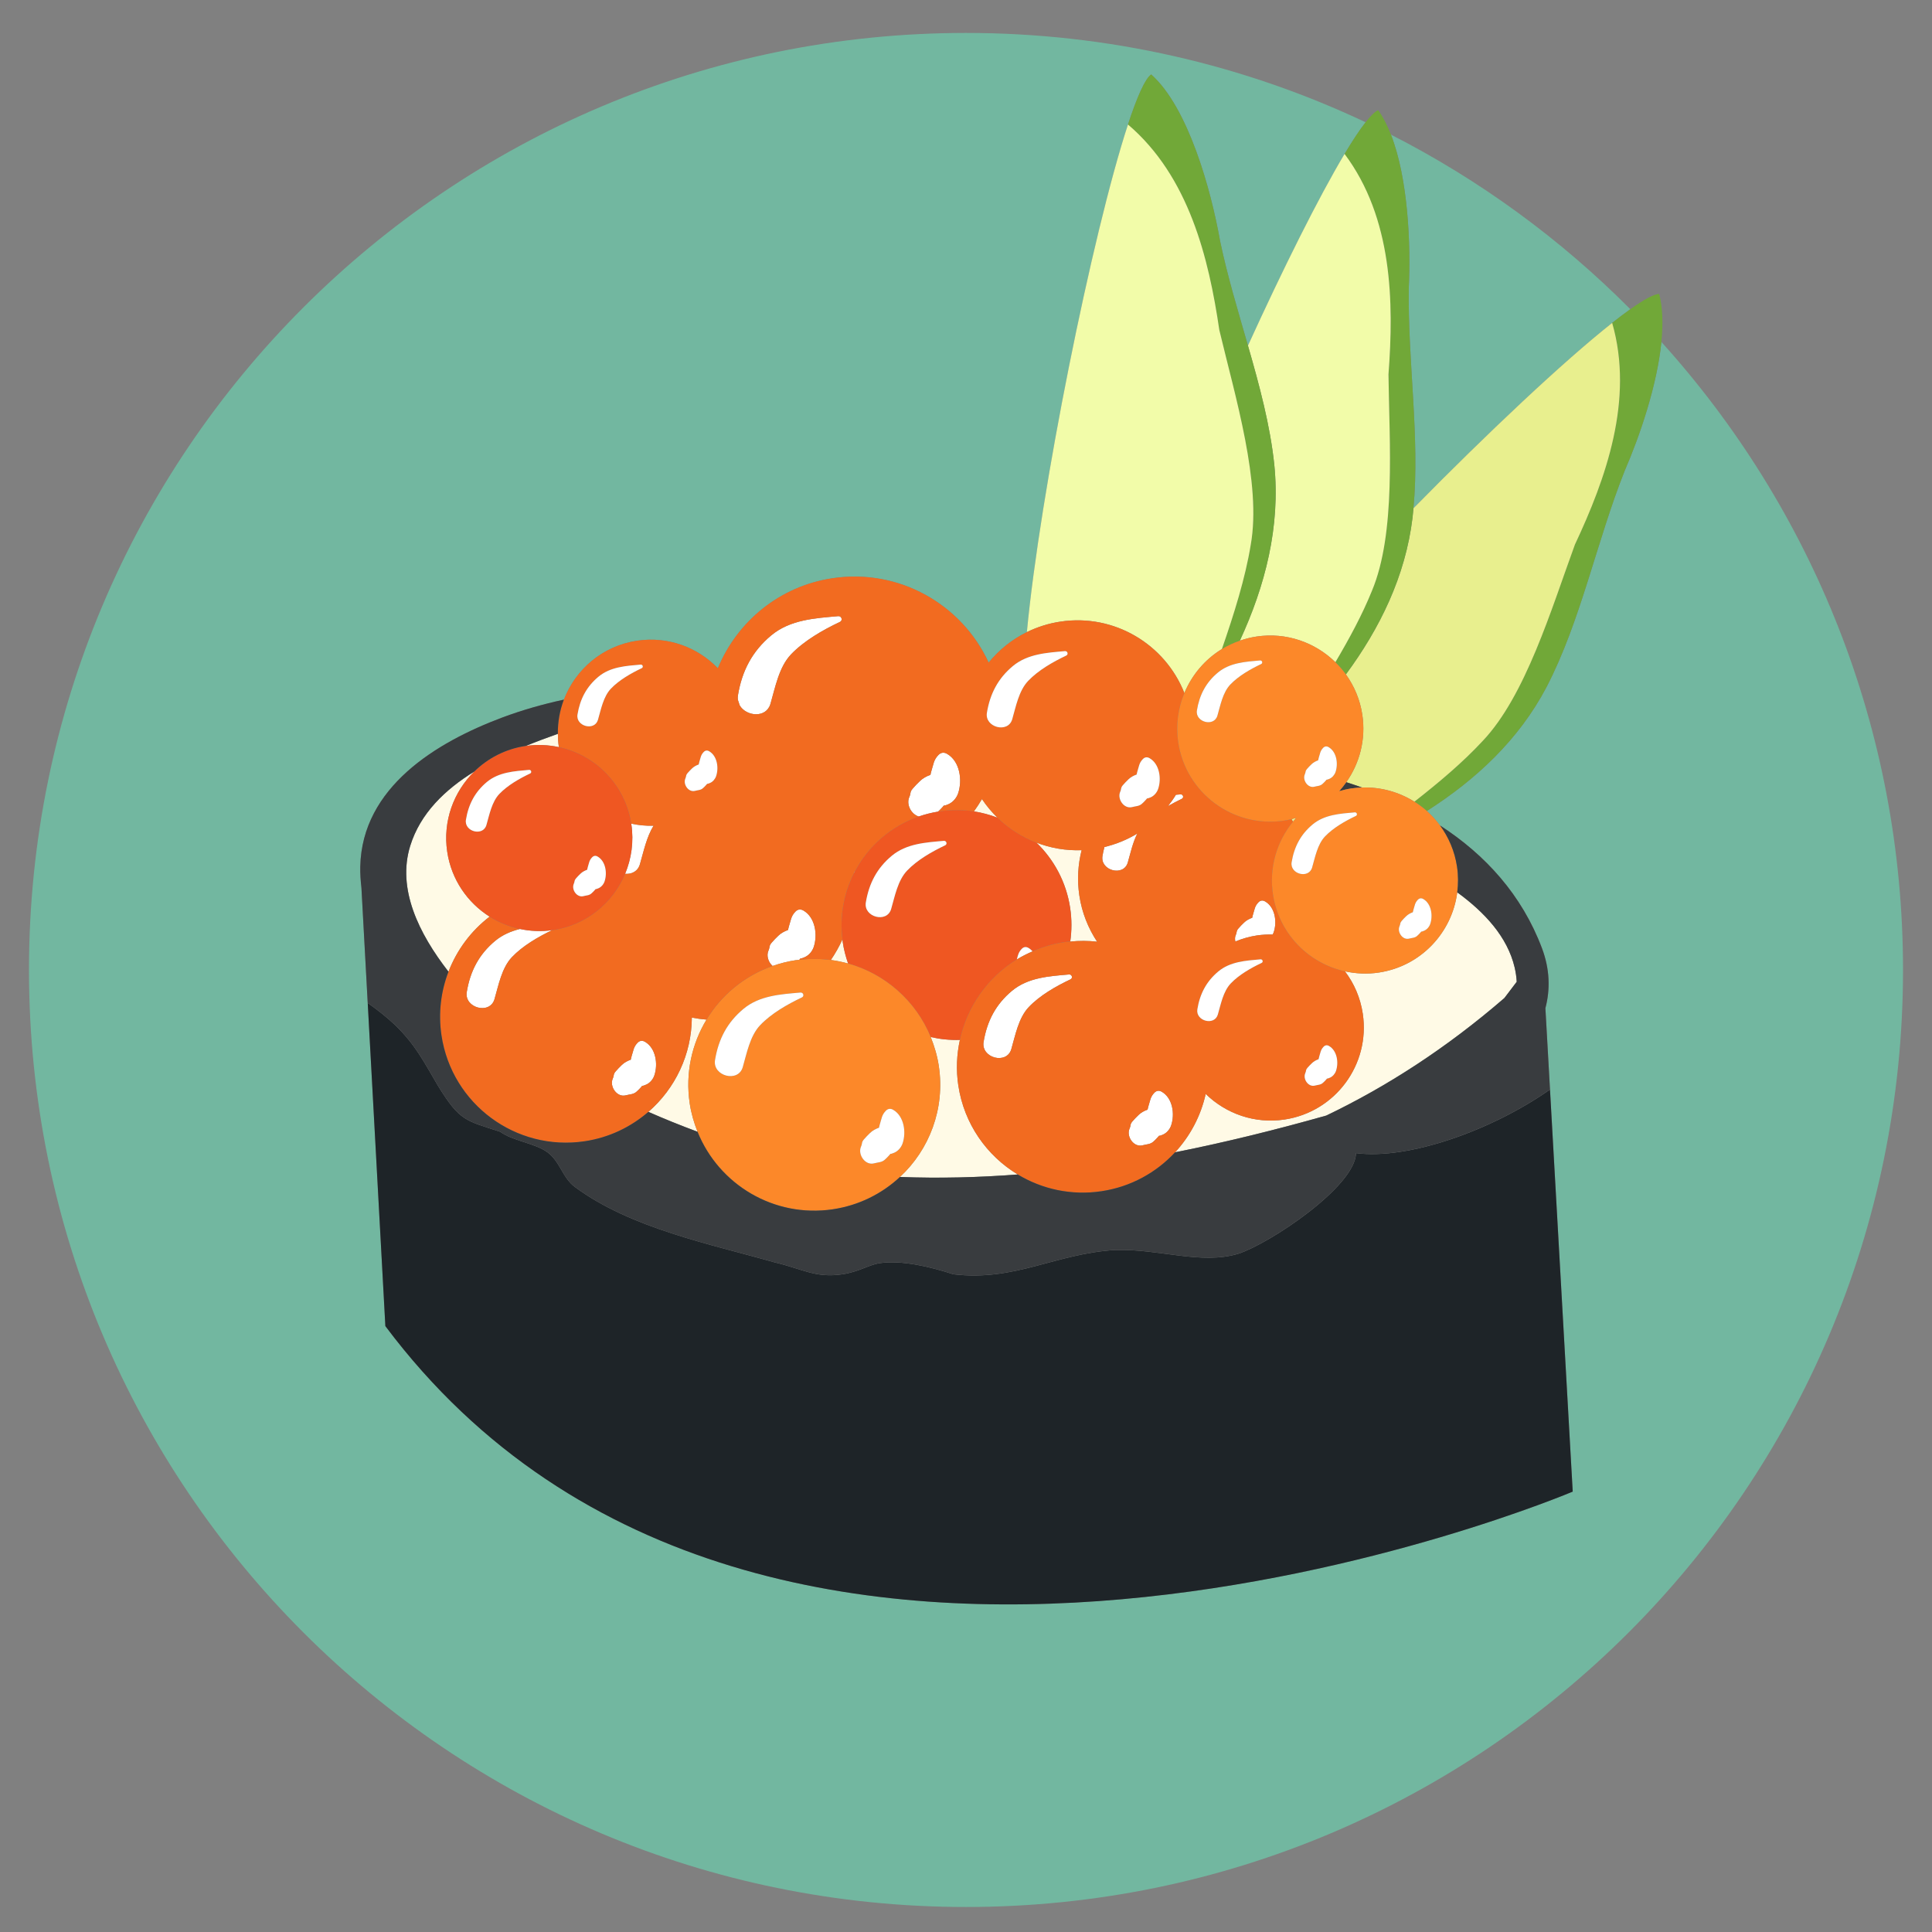 <?xml version="1.0" encoding="iso-8859-1"?>
<!-- Generator: Adobe Illustrator 21.1.0, SVG Export Plug-In . SVG Version: 6.00 Build 0)  -->
<svg version="1.1" id="Layer_1" xmlns="http://www.w3.org/2000/svg" xmlns:xlink="http://www.w3.org/1999/xlink" x="0px" y="0px"
	 viewBox="0 0 200 200" style="enable-background:new 0 0 200 200;" xml:space="preserve">
<rect x="0" y="0" width="200" height="200" fill="#808080" stroke="none"/>
<g>
	<path style="fill:#72B7A0;" d="M145.839,29.778c-0.123,7.531,1.159,15.459,0.483,22.836c7.649-7.785,15.544-15.214,20.568-19.189
		c0.686-0.542,1.309-1.011,1.88-1.417c-7.216-7.256-15.572-13.375-24.779-18.069C145.786,18.527,146.047,25.355,145.839,29.778z"/>
	<path style="fill:#72B7A0;" d="M171.988,35.4c-0.451,4.546-2.276,9.831-3.796,13.326c-2.915,7.314-4.544,15.581-8.105,22.419
		c-2.875,5.468-7.334,9.589-12.38,12.809c0.504,0.447,0.958,0.948,1.361,1.494c4.683,3.035,8.477,7.178,10.564,12.732
		c0.804,2.143,0.865,4.241,0.349,6.192l0.476,8.416l2.353,41.622c0,0-83.526,35.428-122.915-17.132l-1.826-33.453l-0.649-11.902
		c-0.085-0.743-0.137-1.484-0.121-2.218c0.181-8.219,7.882-12.872,14.712-15.431c2.059-0.77,4.189-1.374,6.365-1.846
		c1.202-3.144,4.011-5.569,7.575-6.103c3.207-0.48,6.274,0.684,8.363,2.852c1.985-4.81,6.355-8.494,11.873-9.321
		c6.89-1.031,13.385,2.709,16.159,8.733c1.067-1.306,2.405-2.393,3.956-3.154c1.376-14.54,6.76-41.235,10.466-52.545
		c0.942-2.864,1.773-4.746,2.405-5.185c3.835,3.411,6.2,11.961,7.129,17.227c0.749,3.604,1.849,7.226,2.89,10.846
		c3.646-7.994,7.31-15.341,9.999-19.842c0.83-1.388,1.563-2.496,2.177-3.28C128.818,6.729,114.797,3.41,100,3.41
		c-53.571,0-97,43.428-97,97c0,53.571,43.429,97.001,97,97.001c53.572,0,97-43.429,97-97.001C197,75.4,187.532,52.603,171.988,35.4z
		"/>
	<g>
		<path style="fill:#FFFAE6;" d="M50.686,94.892c-2.285-1.445-3.957-3.83-4.388-6.714c-0.476-3.177,0.666-6.216,2.796-8.305
			c-3.028,1.874-5.583,4.325-6.627,7.695c-1.374,4.444,0.871,9.046,3.961,13.024C47.294,98.338,48.767,96.359,50.686,94.892z"/>
	</g>
	<g>
		<path style="fill:#FFFAE6;" d="M88.399,90.276c0.005,0.032,0.009,0.064,0.01,0.096c0.017-0.032,0.034-0.064,0.051-0.095
			C88.441,90.277,88.421,90.277,88.399,90.276z"/>
	</g>
	<g>
		<path style="fill:#FFFAE6;" d="M57.859,77.343c-0.004-0.02-0.01-0.042-0.012-0.063c-0.067-0.441-0.091-0.879-0.095-1.313
			c-1.065,0.378-2.185,0.791-3.318,1.253C55.61,77.049,56.764,77.106,57.859,77.343z"/>
	</g>
	<g>
		<path style="fill:#FFFAE6;" d="M73.139,105.55c-0.514-0.041-1.02-0.113-1.52-0.209c-0.022,3.825-1.725,7.354-4.5,9.761
			c1.64,0.72,3.342,1.408,5.092,2.059c-0.371-0.928-0.656-1.906-0.812-2.938C70.932,111.093,71.618,108.059,73.139,105.55z"/>
	</g>
	<g>
		<path style="fill:#FFFAE6;" d="M110.791,97.469c0.943-0.095,1.872-0.089,2.781,0.014c-0.922-1.398-1.571-3.007-1.836-4.772
			c-0.243-1.618-0.146-3.21,0.235-4.701c-1.634,0.06-3.219-0.22-4.678-0.781c1.811,1.754,3.089,4.085,3.491,6.771
			C110.96,95.18,110.953,96.345,110.791,97.469z"/>
	</g>
	<g>
		<path style="fill:#FFFAE6;" d="M99.203,112.352c-0.242-1.613-0.163-3.196,0.165-4.7c-1.035,0.031-2.047-0.073-3.022-0.298
			c0.386,0.948,0.682,1.95,0.84,3.009c0.662,4.418-0.979,8.647-4.021,11.476c4.066,0.155,8.134,0.055,12.193-0.258
			C102.152,119.643,99.801,116.347,99.203,112.352z"/>
	</g>
	<g>
		<path style="fill:#FFFAE6;" d="M87.239,97.524c-0.014-0.096-0.016-0.19-0.028-0.286c-0.337,0.749-0.739,1.463-1.201,2.14
			c0.61,0.081,1.206,0.203,1.787,0.366C87.547,99.035,87.355,98.295,87.239,97.524z"/>
	</g>
	<g>
		<path style="fill:#FFFAE6;" d="M132.972,115.893c-3.103,0.464-6.075-0.615-8.158-2.65c-0.507,2.278-1.609,4.359-3.168,6.043
			c5.271-1.046,10.497-2.349,15.649-3.802c6.248-2.994,12.438-6.98,18.438-12.167l1.278-1.685c-0.028-0.478-0.096-0.971-0.216-1.484
			c-0.748-3.167-3.108-5.708-5.942-7.772c-0.533,4.168-3.762,7.65-8.122,8.303c-1.202,0.18-2.381,0.119-3.503-0.127
			c0.945,1.244,1.599,2.734,1.847,4.387C141.862,110.2,138.234,115.105,132.972,115.893z"/>
	</g>
	<g>
		<path style="fill:#FFFAE6;" d="M101.653,82.72c-0.257,0.438-0.534,0.864-0.833,1.275c0.844,0.13,1.661,0.356,2.443,0.657
			C102.662,84.069,102.122,83.423,101.653,82.72z"/>
	</g>
	<path style="fill:#71A838;" d="M163.034,56.376c-2.44,6.67-5.107,15.665-9.563,20.344c-2.039,2.199-4.491,4.263-7.055,6.27
		c0.455,0.286,0.889,0.606,1.29,0.964c5.046-3.22,9.505-7.341,12.38-12.809c3.561-6.838,5.19-15.105,8.105-22.419
		c1.519-3.495,3.345-8.78,3.796-13.326c0.182-1.832,0.147-3.548-0.23-4.973c-0.547,0.013-1.586,0.585-2.986,1.581
		c-0.571,0.406-1.195,0.875-1.88,1.417C169.183,41.395,166.221,49.592,163.034,56.376z"/>
	<path style="fill:#E8EF8E;" d="M134.175,84.669c-0.157,0.047-0.317,0.089-0.476,0.127c0.052,0.088,0.096,0.181,0.147,0.27
		C133.955,84.933,134.061,84.798,134.175,84.669z"/>
	<path style="fill:#E8EF8E;" d="M139.367,80.972c0.548,0.175,1.093,0.359,1.634,0.552c1.964-0.064,3.835,0.475,5.415,1.466
		c2.564-2.007,5.016-4.071,7.055-6.27c4.456-4.68,7.123-13.675,9.563-20.344c3.187-6.784,6.148-14.981,3.857-22.951
		c-5.025,3.975-12.919,11.404-20.568,19.189c-0.032,0.333-0.061,0.668-0.1,0.998c-0.737,6.062-3.386,11.443-6.897,16.202
		c0.864,1.203,1.468,2.618,1.702,4.183C141.41,76.551,140.745,79.016,139.367,80.972z"/>
	<path style="fill:#71A838;" d="M143.734,38.76c0.086,7.102,0.789,16.457-1.717,22.414c-0.991,2.452-2.324,4.918-3.779,7.378
		c0.396,0.388,0.76,0.809,1.087,1.262c3.51-4.759,6.16-10.14,6.897-16.202c0.039-0.331,0.069-0.666,0.1-0.998
		c0.676-7.377-0.607-15.305-0.483-22.836c0.207-4.423-0.054-11.251-1.847-15.839c-0.372-0.953-0.806-1.817-1.321-2.534
		c-0.331,0.134-0.775,0.573-1.306,1.25c-0.615,0.784-1.347,1.892-2.177,3.28C144.161,22.572,144.304,31.287,143.734,38.76z"/>
	<path style="fill:#F2FCA9;" d="M128.346,66.325c0.552-0.19,1.126-0.34,1.726-0.43c3.108-0.465,6.082,0.617,8.166,2.657
		c1.454-2.461,2.788-4.927,3.779-7.378c2.505-5.957,1.803-15.312,1.717-22.414c0.569-7.474,0.427-16.188-4.546-22.826
		c-2.689,4.5-6.352,11.847-9.999,19.842c1.186,4.122,2.297,8.24,2.725,12.322C132.562,54.513,130.97,60.658,128.346,66.325z"/>
	<path style="fill:#71A838;" d="M126.221,34.158c1.645,6.907,4.388,15.88,3.254,22.242c-0.572,3.491-1.725,7.143-2.986,10.793
		c0.577-0.352,1.201-0.64,1.857-0.867c2.623-5.668,4.216-11.812,3.568-18.226c-0.427-4.082-1.538-8.2-2.725-12.322
		c-1.04-3.619-2.141-7.241-2.89-10.846c-0.929-5.266-3.294-13.816-7.129-17.227c-0.632,0.44-1.463,2.321-2.405,5.185
		C123.079,18.27,125.134,26.74,126.221,34.158z"/>
	<path style="fill:#F2FCA9;" d="M122.606,71.743c0.779-1.877,2.132-3.484,3.884-4.551c1.261-3.65,2.414-7.302,2.986-10.793
		c1.134-6.362-1.609-15.334-3.254-22.242c-1.088-7.417-3.142-15.887-9.455-21.268c-3.707,11.31-9.091,38.006-10.466,52.545
		c1.072-0.525,2.24-0.901,3.482-1.087C115.367,63.512,120.617,66.706,122.606,71.743z"/>
	<path style="fill:#393C3F;" d="M138.627,81.903c0.406-0.117,0.82-0.218,1.25-0.283c0.377-0.056,0.752-0.084,1.124-0.096
		c-0.541-0.194-1.086-0.377-1.634-0.552C139.137,81.296,138.893,81.61,138.627,81.903z"/>
	<path style="fill:#FFFFFF;" d="M64.711,90.456c0.657,0.056,1.315-0.234,1.535-0.995c0.367-1.258,0.68-2.795,1.408-3.982
		c-0.79,0.023-1.565-0.054-2.311-0.216c0.003,0.021,0.01,0.041,0.012,0.062C65.626,87.129,65.365,88.888,64.711,90.456z"/>
	<path style="fill:#FFFFFF;" d="M82.737,99.363c0.096-0.103,0.108-0.124,0.023-0.051c0.277-0.24-0.07,0.043,0.554-0.233
		c0.427-0.19,0.766-0.594,0.918-1.034c0.428-1.264,0.174-3.072-1.058-3.786c-0.312-0.181-0.602-0.135-0.848,0.127
		c-0.449,0.476-0.449,0.878-0.644,1.462c-0.049,0.15-0.073,0.291-0.104,0.424c-0.372,0.132-0.722,0.319-1.008,0.595
		c-0.241,0.234-0.48,0.472-0.697,0.73c-0.293,0.349-0.143,0.404-0.319,0.802c-0.239,0.532-0.014,1.207,0.424,1.598
		c0.764-0.266,1.558-0.474,2.385-0.597C82.488,99.382,82.611,99.379,82.737,99.363z"/>
	<path style="fill:#FFFFFF;" d="M76.572,73.013c0.659,1.145,2.742,1.377,3.188-0.159c0.487-1.666,0.874-3.8,2.127-5.114
		c1.35-1.414,3.3-2.527,5.061-3.361c0.325-0.155,0.175-0.625-0.174-0.595c-2.398,0.214-4.97,0.356-6.934,1.991
		c-1.954,1.627-3.032,3.661-3.449,6.217c-0.027,0.161-0.021,0.311-0.005,0.455C76.455,72.633,76.513,72.823,76.572,73.013z"/>
	<path style="fill:#FFFFFF;" d="M97.516,83.608c0.159-0.168,0.186-0.205,0.078-0.114c0.301-0.259-0.075,0.047,0.6-0.251
		c0.462-0.205,0.829-0.641,0.991-1.117c0.463-1.364,0.188-3.317-1.141-4.088c-0.338-0.197-0.65-0.146-0.917,0.137
		c-0.487,0.514-0.487,0.947-0.694,1.579c-0.054,0.163-0.081,0.314-0.113,0.457c-0.402,0.142-0.781,0.344-1.088,0.644
		c-0.262,0.252-0.519,0.508-0.754,0.788c-0.316,0.377-0.153,0.436-0.345,0.867c-0.34,0.76,0.194,1.784,0.981,2.012
		c0.639-0.22,1.304-0.392,1.993-0.503C97.249,83.889,97.388,83.753,97.516,83.608z"/>
	<path style="fill:#EF5722;" d="M87.797,99.744c3.827,1.071,7.016,3.861,8.55,7.61c0.974,0.225,1.986,0.329,3.022,0.298
		c0.754-3.46,2.888-6.478,5.893-8.33c0.119-0.413,0.16-0.726,0.498-1.084c0.206-0.221,0.449-0.26,0.712-0.107
		c0.163,0.094,0.298,0.218,0.421,0.352c1.025-0.445,2.116-0.78,3.273-0.953c0.209-0.031,0.416-0.041,0.625-0.062
		c0.162-1.124,0.169-2.288-0.007-3.469c-0.402-2.686-1.679-5.017-3.491-6.771c-1.507-0.579-2.874-1.46-4.029-2.578
		c-0.782-0.301-1.599-0.527-2.443-0.657c-1.155-0.176-2.356-0.186-3.57-0.004c-0.049,0.007-0.096,0.021-0.144,0.029
		c-0.689,0.112-1.354,0.283-1.993,0.503c-2.928,1.013-5.274,3.11-6.652,5.755c-0.017,0.031-0.034,0.063-0.051,0.095
		c-1.044,2.051-1.504,4.421-1.199,6.865c0.012,0.096,0.014,0.19,0.028,0.286C87.355,98.295,87.547,99.035,87.797,99.744z
		 M89.631,93.43c0.324-1.988,1.163-3.57,2.683-4.836c1.527-1.271,3.529-1.383,5.393-1.548c0.272-0.023,0.389,0.342,0.134,0.463
		c-1.368,0.649-2.887,1.515-3.936,2.615c-0.974,1.021-1.277,2.681-1.654,3.978C91.815,95.594,89.382,94.94,89.631,93.43z"/>
	<path style="fill:#FFFFFF;" d="M92.251,94.101c0.377-1.297,0.68-2.956,1.654-3.978c1.049-1.1,2.568-1.966,3.936-2.615
		c0.255-0.12,0.137-0.485-0.134-0.463c-1.864,0.165-3.867,0.278-5.393,1.548c-1.52,1.266-2.358,2.848-2.683,4.836
		C89.382,94.94,91.815,95.594,92.251,94.101z"/>
	<path style="fill:#FFFFFF;" d="M105.759,98.238c-0.338,0.358-0.379,0.671-0.498,1.084c0.516-0.319,1.066-0.592,1.632-0.838
		c-0.123-0.134-0.259-0.258-0.421-0.352C106.208,97.978,105.965,98.017,105.759,98.238z"/>
	<path style="fill:#FC8829;" d="M97.186,110.362c-0.158-1.059-0.454-2.061-0.84-3.009c-1.534-3.749-4.722-6.539-8.55-7.61
		c-0.581-0.163-1.178-0.285-1.787-0.366c-1.065-0.14-2.162-0.148-3.273-0.015c-0.126,0.016-0.249,0.019-0.375,0.038
		c-0.827,0.123-1.622,0.331-2.385,0.597c-2.911,1.02-5.301,3.014-6.839,5.552c-1.52,2.509-2.207,5.544-1.739,8.673
		c0.156,1.032,0.44,2.01,0.812,2.938c2.202,5.473,7.925,8.936,14.012,8.025c2.703-0.405,5.084-1.615,6.943-3.346
		C96.207,119.009,97.848,114.78,97.186,110.362z M83.011,103.253c-1.498,0.71-3.161,1.659-4.311,2.864
		c-1.067,1.119-1.397,2.936-1.811,4.356c-0.477,1.637-3.142,0.92-2.87-0.734c0.355-2.177,1.272-3.909,2.938-5.296
		c1.672-1.392,3.865-1.515,5.907-1.695C83.161,102.721,83.289,103.122,83.011,103.253z M93.436,118.37
		c-0.138,0.406-0.451,0.777-0.844,0.952c-0.574,0.254-0.255-0.007-0.51,0.214c0.092-0.077,0.068-0.046-0.066,0.098
		c-0.129,0.146-0.267,0.285-0.414,0.414c-0.319,0.295-0.718,0.271-1.103,0.379c-0.934,0.26-1.729-0.919-1.365-1.729
		c0.162-0.366,0.026-0.417,0.294-0.738c0.199-0.237,0.419-0.457,0.64-0.671c0.263-0.255,0.587-0.427,0.928-0.547
		c0.029-0.123,0.051-0.253,0.096-0.39c0.178-0.538,0.178-0.906,0.592-1.345c0.226-0.242,0.494-0.285,0.781-0.117
		C93.595,115.545,93.83,117.208,93.436,118.37z"/>
	<path style="fill:#FFFFFF;" d="M82.864,102.748c-2.042,0.18-4.235,0.302-5.907,1.695c-1.666,1.387-2.583,3.119-2.938,5.296
		c-0.272,1.654,2.393,2.372,2.87,0.734c0.414-1.42,0.743-3.237,1.811-4.356c1.149-1.205,2.812-2.153,4.311-2.864
		C83.289,103.122,83.161,102.721,82.864,102.748z"/>
	<path style="fill:#FFFFFF;" d="M92.463,114.888c-0.287-0.169-0.554-0.125-0.781,0.117c-0.414,0.439-0.414,0.807-0.592,1.345
		c-0.046,0.138-0.067,0.267-0.096,0.39c-0.34,0.12-0.665,0.293-0.928,0.547c-0.222,0.215-0.441,0.434-0.64,0.671
		c-0.268,0.321-0.132,0.372-0.294,0.738c-0.363,0.81,0.431,1.99,1.365,1.729c0.385-0.108,0.785-0.083,1.103-0.379
		c0.147-0.129,0.285-0.268,0.414-0.414c0.134-0.144,0.158-0.175,0.066-0.098c0.256-0.22-0.064,0.04,0.51-0.214
		c0.393-0.174,0.706-0.546,0.844-0.952C93.83,117.208,93.595,115.545,92.463,114.888z"/>
	<path style="fill:#FFFFFF;" d="M53.82,96.166c-0.919,0.233-1.794,0.597-2.561,1.233c-1.664,1.387-2.583,3.119-2.938,5.296
		c-0.272,1.655,2.395,2.371,2.87,0.735c0.415-1.42,0.745-3.237,1.811-4.356c1.11-1.164,2.696-2.083,4.154-2.785
		C56.013,96.45,54.889,96.395,53.82,96.166z"/>
	<path style="fill:#FFFFFF;" d="M66.766,107.846c-0.287-0.168-0.554-0.125-0.781,0.117c-0.414,0.438-0.414,0.807-0.594,1.345
		c-0.043,0.138-0.066,0.268-0.094,0.39c-0.342,0.12-0.665,0.293-0.928,0.547c-0.223,0.215-0.441,0.434-0.642,0.672
		c-0.268,0.321-0.13,0.372-0.294,0.738c-0.362,0.81,0.432,1.989,1.367,1.728c0.383-0.106,0.783-0.083,1.102-0.378
		c0.148-0.129,0.285-0.267,0.415-0.413c0.134-0.144,0.157-0.176,0.065-0.098c0.256-0.22-0.064,0.039,0.51-0.215
		c0.394-0.174,0.707-0.545,0.844-0.951C68.134,110.165,67.899,108.502,66.766,107.846z"/>
	<path style="fill:#FFFFFF;" d="M110.666,100.877c-2.042,0.18-4.233,0.302-5.907,1.695c-1.664,1.387-2.582,3.119-2.938,5.296
		c-0.272,1.655,2.395,2.372,2.87,0.734c0.414-1.42,0.745-3.237,1.811-4.355c1.149-1.205,2.812-2.153,4.312-2.864
		C111.092,101.251,110.963,100.851,110.666,100.877z"/>
	<path style="fill:#FFFFFF;" d="M119.485,113.135c-0.414,0.438-0.414,0.807-0.592,1.345c-0.045,0.138-0.068,0.267-0.096,0.39
		c-0.342,0.12-0.665,0.293-0.928,0.547c-0.223,0.215-0.441,0.434-0.642,0.671c-0.269,0.322-0.13,0.373-0.294,0.738
		c-0.362,0.81,0.432,1.99,1.367,1.729c0.383-0.107,0.783-0.083,1.103-0.379c0.147-0.129,0.284-0.268,0.414-0.414
		c0.134-0.143,0.157-0.175,0.065-0.097c0.256-0.221-0.064,0.039,0.512-0.214c0.393-0.174,0.706-0.546,0.843-0.953
		c0.396-1.162,0.161-2.824-0.972-3.482C119.979,112.85,119.711,112.893,119.485,113.135z"/>
	<path style="fill:#FFFFFF;" d="M122.203,82.233c-0.155,0.013-0.314,0.027-0.472,0.041c-0.247,0.409-0.526,0.796-0.82,1.172
		c0.478-0.273,0.958-0.529,1.426-0.751C122.591,82.575,122.474,82.209,122.203,82.233z"/>
	<path style="fill:#FFFFFF;" d="M116.748,89.287c0.273-0.937,0.509-2.061,0.987-2.999c-1.032,0.628-2.177,1.101-3.403,1.395
		c-0.081,0.302-0.153,0.61-0.203,0.932C113.88,90.126,116.312,90.781,116.748,89.287z"/>
	<path style="fill:#FFFFFF;" d="M130.119,96.836c0.548-0.082,1.088-0.106,1.624-0.095c0.045-0.079,0.083-0.161,0.112-0.244
		c0.361-1.061,0.147-2.58-0.888-3.179c-0.262-0.154-0.506-0.114-0.712,0.107c-0.378,0.4-0.378,0.737-0.54,1.227
		c-0.041,0.126-0.062,0.244-0.088,0.356c-0.312,0.11-0.608,0.268-0.846,0.501c-0.205,0.195-0.404,0.395-0.588,0.613
		c-0.245,0.293-0.119,0.339-0.268,0.674c-0.093,0.209-0.096,0.442-0.042,0.667C128.588,97.173,129.333,96.954,130.119,96.836z"/>
	<path style="fill:#F26B20;" d="M57.847,77.28c0.003,0.021,0.009,0.043,0.012,0.063c3.782,0.819,6.85,3.875,7.483,7.92
		c0.747,0.161,1.521,0.239,2.311,0.216c-0.728,1.186-1.04,2.723-1.408,3.982c-0.22,0.762-0.878,1.051-1.535,0.995
		c-1.258,3.007-4,5.308-7.459,5.825c-0.032,0.005-0.064,0.005-0.096,0.009c-1.458,0.702-3.044,1.621-4.154,2.785
		c-1.066,1.119-1.397,2.936-1.811,4.356c-0.475,1.636-3.141,0.92-2.87-0.735c0.355-2.177,1.273-3.909,2.938-5.296
		c0.766-0.636,1.641-1,2.561-1.233c-1.122-0.239-2.181-0.672-3.135-1.275c-1.919,1.467-3.392,3.446-4.258,5.7
		c-0.779,2.032-1.069,4.283-0.724,6.589c1.066,7.121,7.705,12.028,14.823,10.963c2.538-0.381,4.786-1.477,6.593-3.042
		c2.775-2.406,4.478-5.935,4.5-9.761c0.501,0.096,1.006,0.168,1.52,0.209c1.537-2.538,3.928-4.533,6.839-5.552
		c-0.438-0.391-0.663-1.066-0.424-1.598c0.176-0.398,0.027-0.453,0.319-0.802c0.217-0.258,0.455-0.497,0.697-0.73
		c0.286-0.276,0.636-0.463,1.008-0.595c0.031-0.133,0.055-0.274,0.104-0.424c0.194-0.585,0.194-0.986,0.644-1.462
		c0.246-0.262,0.536-0.308,0.848-0.127c1.231,0.714,1.486,2.522,1.058,3.786c-0.152,0.44-0.491,0.844-0.918,1.034
		c-0.623,0.276-0.277-0.007-0.554,0.233c0.085-0.073,0.073-0.052-0.023,0.051c1.111-0.133,2.208-0.125,3.273,0.015
		c0.461-0.677,0.864-1.391,1.201-2.14c-0.306-2.444,0.154-4.814,1.199-6.865c-0.001-0.032-0.005-0.064-0.01-0.096
		c0.022,0.001,0.041,0.001,0.061,0.001c1.378-2.645,3.724-4.742,6.652-5.755c-0.788-0.228-1.322-1.252-0.981-2.012
		c0.192-0.431,0.03-0.49,0.345-0.867c0.235-0.279,0.492-0.536,0.754-0.788c0.308-0.3,0.687-0.502,1.088-0.644
		c0.033-0.143,0.06-0.295,0.113-0.457c0.207-0.632,0.207-1.065,0.694-1.579c0.267-0.283,0.579-0.335,0.917-0.137
		c1.329,0.771,1.603,2.724,1.141,4.088c-0.162,0.476-0.529,0.913-0.991,1.117c-0.674,0.298-0.299-0.008-0.6,0.251
		c0.108-0.091,0.081-0.054-0.078,0.114c-0.127,0.145-0.267,0.28-0.41,0.411c0.049-0.008,0.095-0.022,0.144-0.029
		c1.214-0.182,2.415-0.173,3.57,0.004c0.299-0.411,0.575-0.836,0.833-1.275c0.47,0.703,1.01,1.349,1.611,1.931
		c1.155,1.118,2.522,1.999,4.029,2.578c1.459,0.561,3.044,0.84,4.678,0.781c-0.38,1.491-0.478,3.083-0.235,4.701
		c0.264,1.765,0.914,3.374,1.836,4.772c-0.909-0.103-1.838-0.109-2.781-0.014c-0.209,0.021-0.416,0.031-0.625,0.062
		c-1.157,0.173-2.248,0.508-3.273,0.953c-0.566,0.246-1.115,0.52-1.632,0.838c-3.005,1.851-5.138,4.87-5.893,8.33
		c-0.328,1.505-0.407,3.087-0.165,4.7c0.598,3.995,2.949,7.291,6.156,9.229c2.509,1.517,5.541,2.202,8.667,1.734
		c3.044-0.456,5.677-1.935,7.621-4.029c1.559-1.683,2.661-3.765,3.168-6.043c2.083,2.036,5.055,3.115,8.158,2.65
		c5.262-0.788,8.89-5.693,8.103-10.955c-0.247-1.653-0.902-3.143-1.847-4.387c-3.783-0.836-6.846-3.914-7.453-7.975
		c-0.419-2.795,0.417-5.48,2.071-7.51c-0.051-0.089-0.095-0.182-0.147-0.27c-0.255,0.06-0.51,0.117-0.773,0.157
		c-5.262,0.787-10.167-2.84-10.955-8.102c-0.268-1.796-0.014-3.545,0.635-5.107c-1.989-5.037-7.239-8.231-12.824-7.396
		c-1.243,0.186-2.41,0.562-3.482,1.087c-1.551,0.761-2.889,1.849-3.956,3.154c-2.774-6.024-9.269-9.764-16.159-8.733
		c-5.518,0.827-9.888,4.511-11.873,9.321c-2.09-2.168-5.156-3.333-8.363-2.852c-3.564,0.534-6.373,2.959-7.575,6.103
		c-0.421,1.107-0.639,2.303-0.622,3.539C57.756,76.401,57.78,76.839,57.847,77.28z M110.814,101.383
		c-1.5,0.71-3.163,1.658-4.312,2.864c-1.066,1.119-1.397,2.936-1.811,4.355c-0.476,1.637-3.142,0.92-2.87-0.734
		c0.356-2.177,1.273-3.909,2.938-5.296c1.674-1.392,3.865-1.514,5.907-1.695C110.963,100.851,111.092,101.251,110.814,101.383z
		 M135.121,111.098c0.121-0.272,0.02-0.308,0.217-0.546c0.15-0.175,0.311-0.336,0.476-0.495c0.193-0.188,0.432-0.316,0.684-0.405
		c0.021-0.091,0.038-0.186,0.071-0.289c0.131-0.397,0.131-0.67,0.438-0.994c0.167-0.178,0.365-0.211,0.577-0.086
		c0.837,0.485,1.011,1.714,0.718,2.574c-0.1,0.299-0.333,0.574-0.624,0.703c-0.424,0.187-0.188-0.005-0.377,0.158
		c0.068-0.058,0.053-0.034-0.048,0.073c-0.096,0.108-0.198,0.209-0.307,0.305c-0.236,0.218-0.53,0.201-0.814,0.28
		C135.441,112.568,134.853,111.697,135.121,111.098z M127.926,96.796c0.149-0.335,0.023-0.381,0.268-0.674
		c0.184-0.218,0.383-0.417,0.588-0.613c0.237-0.232,0.533-0.39,0.846-0.501c0.026-0.112,0.047-0.23,0.088-0.356
		c0.162-0.491,0.162-0.828,0.54-1.227c0.207-0.221,0.451-0.261,0.712-0.107c1.035,0.599,1.25,2.118,0.888,3.179
		c-0.029,0.083-0.067,0.165-0.112,0.244c-0.536-0.01-1.076,0.013-1.624,0.095c-0.786,0.117-1.531,0.337-2.235,0.627
		C127.83,97.238,127.832,97.004,127.926,96.796z M123.951,104.476c0.263-1.608,0.941-2.889,2.172-3.914
		c1.237-1.029,2.856-1.119,4.366-1.252c0.22-0.02,0.314,0.277,0.109,0.374c-1.109,0.525-2.337,1.226-3.187,2.116
		c-0.787,0.826-1.032,2.17-1.339,3.22C125.72,106.229,123.751,105.699,123.951,104.476z M121.731,82.274
		c0.158-0.014,0.317-0.028,0.472-0.041c0.271-0.024,0.388,0.342,0.134,0.462c-0.468,0.222-0.949,0.478-1.426,0.751
		C121.205,83.07,121.483,82.683,121.731,82.274z M121.237,116.5c-0.137,0.406-0.45,0.778-0.843,0.953
		c-0.575,0.253-0.256-0.007-0.512,0.214c0.092-0.077,0.07-0.046-0.065,0.097c-0.13,0.146-0.267,0.285-0.414,0.414
		c-0.32,0.296-0.72,0.272-1.103,0.379c-0.935,0.261-1.729-0.919-1.367-1.729c0.164-0.365,0.025-0.416,0.294-0.738
		c0.201-0.237,0.419-0.456,0.642-0.671c0.263-0.254,0.586-0.427,0.928-0.547c0.028-0.123,0.051-0.253,0.096-0.39
		c0.178-0.538,0.178-0.907,0.592-1.345c0.226-0.241,0.494-0.285,0.781-0.117C121.398,113.675,121.633,115.338,121.237,116.5z
		 M115.962,81.966c0.15-0.335,0.024-0.38,0.269-0.674c0.182-0.217,0.381-0.417,0.585-0.613c0.24-0.232,0.535-0.39,0.847-0.499
		c0.027-0.113,0.047-0.231,0.087-0.358c0.163-0.491,0.163-0.827,0.542-1.227c0.206-0.22,0.449-0.26,0.712-0.107
		c1.033,0.6,1.248,2.118,0.886,3.179c-0.125,0.371-0.41,0.71-0.769,0.87c-0.525,0.231-0.234-0.007-0.466,0.195
		c0.083-0.071,0.062-0.042-0.061,0.089c-0.117,0.133-0.243,0.26-0.378,0.378c-0.291,0.27-0.655,0.248-1.006,0.346
		C116.356,83.782,115.631,82.706,115.962,81.966z M114.128,88.615c0.051-0.323,0.123-0.63,0.203-0.932
		c1.226-0.295,2.371-0.767,3.403-1.395c-0.478,0.938-0.714,2.061-0.987,2.999C116.312,90.781,113.88,90.126,114.128,88.615z
		 M102.164,73.787c0.324-1.987,1.163-3.57,2.683-4.836c1.528-1.271,3.529-1.383,5.393-1.548c0.272-0.024,0.388,0.342,0.133,0.462
		c-1.367,0.649-2.886,1.514-3.935,2.615c-0.974,1.021-1.277,2.681-1.654,3.976C104.349,75.952,101.916,75.297,102.164,73.787z
		 M76.39,71.993c0.417-2.555,1.496-4.59,3.449-6.217c1.964-1.635,4.536-1.777,6.934-1.991c0.349-0.03,0.499,0.44,0.174,0.595
		c-1.761,0.834-3.711,1.947-5.061,3.361c-1.253,1.313-1.64,3.447-2.127,5.114c-0.446,1.536-2.529,1.304-3.188,0.159
		c-0.058-0.19-0.116-0.38-0.186-0.566C76.37,72.304,76.364,72.153,76.39,71.993z M70.951,80.587c0.122-0.272,0.02-0.308,0.217-0.546
		c0.15-0.176,0.311-0.337,0.475-0.496c0.194-0.188,0.433-0.316,0.686-0.405c0.022-0.09,0.038-0.187,0.071-0.289
		c0.131-0.398,0.131-0.67,0.438-0.995c0.167-0.178,0.365-0.21,0.577-0.086c0.836,0.486,1.011,1.714,0.718,2.574
		c-0.102,0.3-0.332,0.574-0.623,0.704c-0.424,0.187-0.188-0.005-0.378,0.158c0.068-0.058,0.053-0.035-0.049,0.072
		c-0.094,0.108-0.197,0.21-0.306,0.306c-0.236,0.218-0.531,0.201-0.814,0.28C71.271,82.058,70.683,81.186,70.951,80.587z
		 M67.738,111.328c-0.137,0.406-0.45,0.777-0.844,0.951c-0.574,0.254-0.255-0.006-0.51,0.215c0.092-0.079,0.07-0.046-0.065,0.098
		c-0.13,0.146-0.267,0.285-0.415,0.413c-0.319,0.295-0.719,0.272-1.102,0.378c-0.935,0.261-1.729-0.918-1.367-1.728
		c0.164-0.366,0.026-0.417,0.294-0.738c0.201-0.237,0.419-0.457,0.642-0.672c0.263-0.255,0.585-0.427,0.928-0.547
		c0.028-0.123,0.051-0.252,0.094-0.39c0.18-0.538,0.18-0.907,0.594-1.345c0.226-0.242,0.494-0.285,0.781-0.117
		C67.899,108.502,68.134,110.165,67.738,111.328z M59.782,73.965c0.262-1.608,0.94-2.889,2.17-3.914
		c1.239-1.029,2.857-1.12,4.367-1.253c0.219-0.02,0.314,0.278,0.109,0.373c-1.109,0.525-2.337,1.227-3.187,2.117
		c-0.787,0.827-1.032,2.17-1.338,3.22C61.551,75.718,59.581,75.188,59.782,73.965z"/>
	<path style="fill:#FFFFFF;" d="M104.785,74.457c0.377-1.296,0.68-2.955,1.654-3.976c1.049-1.101,2.568-1.966,3.935-2.615
		c0.255-0.12,0.138-0.486-0.133-0.462c-1.864,0.165-3.865,0.278-5.393,1.548c-1.52,1.266-2.359,2.849-2.683,4.836
		C101.916,75.297,104.349,75.952,104.785,74.457z"/>
	<path style="fill:#FFFFFF;" d="M117.211,83.545c0.351-0.098,0.716-0.076,1.006-0.346c0.134-0.118,0.26-0.245,0.378-0.378
		c0.123-0.131,0.144-0.16,0.061-0.089c0.233-0.201-0.058,0.036,0.466-0.195c0.359-0.16,0.644-0.499,0.769-0.87
		c0.362-1.061,0.147-2.58-0.886-3.179c-0.263-0.153-0.506-0.113-0.712,0.107c-0.379,0.4-0.379,0.737-0.542,1.227
		c-0.041,0.127-0.06,0.245-0.087,0.358c-0.312,0.109-0.607,0.267-0.847,0.499c-0.204,0.196-0.403,0.396-0.585,0.613
		c-0.245,0.294-0.119,0.339-0.269,0.674C115.631,82.706,116.356,83.782,117.211,83.545z"/>
	<path style="fill:#FFFFFF;" d="M61.903,74.509c0.306-1.05,0.551-2.393,1.338-3.22c0.85-0.89,2.078-1.592,3.187-2.117
		c0.205-0.096,0.11-0.393-0.109-0.373c-1.51,0.133-3.129,0.224-4.367,1.253c-1.23,1.025-1.908,2.306-2.17,3.914
		C59.581,75.188,61.551,75.718,61.903,74.509z"/>
	<path style="fill:#FFFFFF;" d="M71.962,81.865c0.283-0.079,0.578-0.062,0.814-0.28c0.109-0.096,0.211-0.198,0.306-0.306
		c0.102-0.107,0.117-0.131,0.049-0.072c0.19-0.163-0.047,0.029,0.378-0.158c0.291-0.13,0.522-0.404,0.623-0.704
		c0.293-0.859,0.117-2.088-0.718-2.574c-0.212-0.124-0.41-0.092-0.577,0.086c-0.307,0.325-0.307,0.597-0.438,0.995
		c-0.033,0.102-0.049,0.198-0.071,0.289c-0.253,0.089-0.492,0.217-0.686,0.405c-0.164,0.159-0.325,0.319-0.475,0.496
		c-0.197,0.238-0.094,0.274-0.217,0.546C70.683,81.186,71.271,82.058,71.962,81.865z"/>
	<path style="fill:#EF5722;" d="M46.297,88.178c0.431,2.884,2.103,5.269,4.388,6.714c0.953,0.602,2.012,1.035,3.135,1.275
		c1.069,0.228,2.192,0.283,3.337,0.123c0.032-0.004,0.064-0.004,0.096-0.009c3.459-0.517,6.2-2.818,7.459-5.825
		c0.654-1.568,0.914-3.326,0.644-5.13c-0.003-0.021-0.01-0.041-0.012-0.062c-0.634-4.044-3.701-7.101-7.483-7.92
		c-1.096-0.237-2.25-0.295-3.426-0.123c-0.011,0.002-0.022,0.002-0.034,0.004c-2.085,0.312-3.907,1.278-5.306,2.649
		C46.963,81.962,45.822,85.001,46.297,88.178z M59.402,91.485c0.121-0.271,0.018-0.308,0.218-0.546
		c0.147-0.175,0.31-0.337,0.474-0.495c0.194-0.188,0.434-0.316,0.686-0.406c0.022-0.089,0.038-0.186,0.071-0.288
		c0.131-0.398,0.131-0.671,0.437-0.994c0.168-0.178,0.366-0.211,0.578-0.087c0.837,0.485,1.011,1.714,0.718,2.574
		c-0.102,0.3-0.332,0.574-0.623,0.703c-0.424,0.187-0.188-0.005-0.378,0.158c0.068-0.058,0.051-0.034-0.048,0.072
		c-0.096,0.108-0.198,0.21-0.307,0.306c-0.235,0.218-0.531,0.2-0.814,0.279C59.72,92.956,59.133,92.085,59.402,91.485z
		 M48.233,84.864c0.263-1.609,0.94-2.889,2.17-3.915c1.239-1.028,2.857-1.119,4.367-1.252c0.219-0.02,0.314,0.276,0.109,0.374
		c-1.109,0.525-2.337,1.226-3.187,2.116c-0.787,0.827-1.032,2.17-1.339,3.219C50.001,86.617,48.032,86.087,48.233,84.864z"/>
	<path style="fill:#FFFFFF;" d="M50.353,85.407c0.307-1.049,0.552-2.393,1.339-3.219c0.85-0.89,2.078-1.591,3.187-2.116
		c0.205-0.098,0.11-0.394-0.109-0.374c-1.51,0.134-3.129,0.224-4.367,1.252c-1.23,1.026-1.907,2.305-2.17,3.915
		C48.032,86.087,50.001,86.617,50.353,85.407z"/>
	<path style="fill:#FFFFFF;" d="M60.413,92.763c0.283-0.079,0.579-0.061,0.814-0.279c0.109-0.096,0.211-0.199,0.307-0.306
		c0.099-0.106,0.116-0.13,0.048-0.072c0.19-0.163-0.047,0.029,0.378-0.158c0.291-0.129,0.522-0.403,0.623-0.703
		c0.293-0.86,0.119-2.089-0.718-2.574c-0.212-0.124-0.41-0.092-0.578,0.087c-0.306,0.323-0.306,0.596-0.437,0.994
		c-0.033,0.102-0.049,0.199-0.071,0.288c-0.251,0.09-0.492,0.218-0.686,0.406c-0.164,0.158-0.327,0.319-0.474,0.495
		c-0.199,0.238-0.096,0.275-0.218,0.546C59.133,92.085,59.72,92.956,60.413,92.763z"/>
	<path style="fill:#FFFFFF;" d="M126.072,105.02c0.307-1.05,0.552-2.394,1.339-3.22c0.85-0.89,2.078-1.592,3.187-2.116
		c0.205-0.097,0.112-0.394-0.109-0.374c-1.51,0.133-3.129,0.224-4.366,1.252c-1.231,1.025-1.909,2.306-2.172,3.914
		C123.751,105.699,125.72,106.229,126.072,105.02z"/>
	<path style="fill:#FFFFFF;" d="M136.132,112.376c0.284-0.079,0.578-0.062,0.814-0.28c0.109-0.096,0.211-0.198,0.307-0.305
		c0.1-0.107,0.115-0.131,0.048-0.073c0.19-0.163-0.047,0.029,0.377-0.158c0.291-0.129,0.523-0.404,0.624-0.703
		c0.293-0.859,0.119-2.089-0.718-2.574c-0.212-0.125-0.41-0.093-0.577,0.086c-0.307,0.324-0.307,0.597-0.438,0.994
		c-0.033,0.102-0.05,0.198-0.071,0.289c-0.252,0.089-0.491,0.218-0.684,0.405c-0.165,0.159-0.327,0.32-0.476,0.495
		c-0.197,0.238-0.095,0.274-0.217,0.546C134.853,111.697,135.441,112.568,136.132,112.376z"/>
	<path style="fill:#FC8829;" d="M141.001,81.524c-0.372,0.012-0.747,0.04-1.124,0.096c-0.43,0.064-0.844,0.165-1.25,0.283
		c0.266-0.294,0.51-0.607,0.74-0.932c1.378-1.956,2.043-4.421,1.661-6.974c-0.235-1.565-0.838-2.98-1.702-4.183
		c-0.327-0.453-0.691-0.874-1.087-1.262c-2.084-2.04-5.059-3.122-8.166-2.657c-0.6,0.09-1.174,0.239-1.726,0.43
		c-0.656,0.227-1.28,0.516-1.857,0.867c-1.752,1.067-3.105,2.674-3.884,4.551c-0.649,1.563-0.903,3.312-0.635,5.107
		c0.788,5.262,5.692,8.889,10.955,8.102c0.263-0.04,0.519-0.097,0.773-0.157c0.159-0.037,0.32-0.08,0.476-0.127
		c-0.114,0.129-0.22,0.264-0.329,0.397c-1.655,2.03-2.49,4.715-2.071,7.51c0.607,4.061,3.67,7.138,7.453,7.975
		c1.121,0.247,2.301,0.307,3.503,0.127c4.36-0.653,7.589-4.135,8.122-8.303c0.11-0.862,0.114-1.751-0.022-2.652
		c-0.24-1.604-0.867-3.053-1.764-4.275c-0.403-0.546-0.857-1.047-1.361-1.494c-0.402-0.358-0.835-0.678-1.29-0.964
		C144.836,81.999,142.965,81.461,141.001,81.524z M130.551,68.743c-1.108,0.525-2.336,1.226-3.186,2.116
		c-0.788,0.827-1.032,2.171-1.338,3.22c-0.352,1.21-2.323,0.68-2.122-0.543c0.263-1.608,0.94-2.889,2.172-3.914
		c1.237-1.029,2.857-1.12,4.366-1.253C130.662,68.349,130.756,68.646,130.551,68.743z M135.075,80.157
		c0.121-0.271,0.02-0.308,0.218-0.545c0.147-0.176,0.309-0.337,0.473-0.497c0.194-0.187,0.434-0.315,0.686-0.404
		c0.021-0.091,0.038-0.187,0.071-0.289c0.133-0.397,0.131-0.67,0.438-0.995c0.167-0.178,0.365-0.21,0.577-0.086
		c0.837,0.485,1.011,1.714,0.718,2.574c-0.102,0.3-0.333,0.574-0.624,0.703c-0.423,0.188-0.188-0.005-0.376,0.159
		c0.066-0.058,0.051-0.034-0.049,0.072c-0.095,0.108-0.198,0.21-0.307,0.306c-0.236,0.218-0.53,0.2-0.814,0.28
		C135.394,81.628,134.807,80.756,135.075,80.157z M140.356,84.468c-1.108,0.525-2.337,1.226-3.188,2.117
		c-0.787,0.826-1.031,2.17-1.337,3.219c-0.352,1.21-2.323,0.68-2.122-0.543c0.263-1.609,0.941-2.889,2.171-3.913
		c1.237-1.029,2.858-1.12,4.367-1.254C140.466,84.075,140.562,84.371,140.356,84.468z M147.342,93.067
		c0.836,0.485,1.01,1.714,0.717,2.574c-0.1,0.3-0.332,0.573-0.623,0.703c-0.423,0.188-0.187-0.004-0.376,0.159
		c0.068-0.058,0.051-0.034-0.05,0.072c-0.094,0.107-0.198,0.211-0.307,0.306c-0.236,0.218-0.53,0.201-0.814,0.28
		c-0.691,0.192-1.278-0.68-1.011-1.278c0.122-0.271,0.02-0.308,0.218-0.546c0.148-0.176,0.311-0.337,0.475-0.497
		c0.194-0.187,0.433-0.315,0.684-0.405c0.023-0.09,0.039-0.185,0.071-0.288c0.133-0.398,0.133-0.671,0.438-0.995
		C146.932,92.975,147.129,92.943,147.342,93.067z"/>
	<path style="fill:#FFFFFF;" d="M140.247,84.094c-1.51,0.134-3.13,0.224-4.367,1.254c-1.23,1.025-1.908,2.305-2.171,3.913
		c-0.201,1.223,1.77,1.754,2.122,0.543c0.306-1.049,0.55-2.393,1.337-3.219c0.852-0.891,2.08-1.592,3.188-2.117
		C140.562,84.371,140.466,84.075,140.247,84.094z"/>
	<path style="fill:#FFFFFF;" d="M146.255,94.436c-0.251,0.09-0.491,0.218-0.684,0.405c-0.164,0.159-0.327,0.32-0.475,0.497
		c-0.198,0.238-0.096,0.275-0.218,0.546c-0.267,0.598,0.32,1.47,1.011,1.278c0.284-0.079,0.578-0.062,0.814-0.28
		c0.109-0.095,0.213-0.199,0.307-0.306c0.1-0.106,0.117-0.131,0.05-0.072c0.189-0.163-0.047,0.029,0.376-0.159
		c0.291-0.129,0.523-0.403,0.623-0.703c0.293-0.86,0.119-2.089-0.717-2.574c-0.213-0.125-0.409-0.092-0.578,0.086
		c-0.305,0.324-0.305,0.597-0.438,0.995C146.293,94.251,146.278,94.346,146.255,94.436z"/>
	<path style="fill:#FFFFFF;" d="M130.443,68.369c-1.509,0.133-3.129,0.224-4.366,1.253c-1.232,1.025-1.909,2.306-2.172,3.914
		c-0.201,1.223,1.771,1.753,2.122,0.543c0.306-1.049,0.55-2.393,1.338-3.22c0.851-0.89,2.078-1.591,3.186-2.116
		C130.756,68.646,130.662,68.349,130.443,68.369z"/>
	<path style="fill:#FFFFFF;" d="M136.085,81.436c0.284-0.08,0.578-0.062,0.814-0.28c0.109-0.096,0.212-0.198,0.307-0.306
		c0.1-0.106,0.115-0.13,0.049-0.072c0.188-0.163-0.047,0.029,0.376-0.159c0.291-0.129,0.522-0.403,0.624-0.703
		c0.293-0.859,0.119-2.089-0.718-2.574c-0.212-0.124-0.41-0.092-0.577,0.086c-0.307,0.325-0.306,0.598-0.438,0.995
		c-0.033,0.102-0.05,0.198-0.071,0.289c-0.252,0.089-0.492,0.217-0.686,0.404c-0.164,0.16-0.326,0.32-0.473,0.497
		c-0.198,0.237-0.096,0.274-0.218,0.545C134.807,80.756,135.394,81.628,136.085,81.436z"/>
	<path style="fill:#1E2428;" d="M140.371,119.371c-0.056,3.447-8.914,9.358-12.194,10.422c-3.84,1.147-8.1-0.507-12.668-0.397
		c-6.249,0.363-10.398,3.277-16.816,2.518c-2.411-0.785-5.38-1.487-7.624-1.151c-1.12,0.168-2.158,0.895-3.839,1.148
		c-2.804,0.419-4.092-0.533-7.062-1.235c-6.585-1.881-14.853-3.508-20.653-7.798c-1.288-0.953-1.54-2.635-2.831-3.587
		c-1.288-0.954-3.615-1.178-4.903-2.131c-3.615-1.179-4.176-1.094-6.444-4.766c-1.541-2.635-2.353-4.233-4.37-6.223
		c-0.907-0.864-1.885-1.628-2.9-2.345l1.826,33.453c39.389,52.56,122.915,17.132,122.915,17.132l-2.353-41.622
		C154.4,117.042,145.786,120.077,140.371,119.371z"/>
	<path style="fill:#393C3F;" d="M150.853,92.375c2.835,2.065,5.195,4.605,5.942,7.772c0.12,0.513,0.188,1.006,0.216,1.484
		l-1.278,1.685c-6,5.187-12.19,9.173-18.438,12.167c-5.152,1.453-10.379,2.755-15.649,3.802c-1.943,2.094-4.577,3.573-7.621,4.029
		c-3.126,0.468-6.158-0.217-8.667-1.734c-4.059,0.313-8.127,0.413-12.193,0.258c-1.859,1.732-4.24,2.942-6.943,3.346
		c-6.087,0.911-11.81-2.552-14.012-8.025c-1.75-0.651-3.452-1.339-5.092-2.059c-1.807,1.565-4.055,2.662-6.593,3.042
		c-7.118,1.065-13.756-3.842-14.823-10.963c-0.345-2.306-0.055-4.557,0.724-6.589c-3.089-3.978-5.334-8.58-3.961-13.024
		c1.044-3.369,3.598-5.821,6.627-7.695c1.399-1.371,3.221-2.337,5.306-2.649c0.012-0.002,0.023-0.002,0.034-0.004
		c1.134-0.462,2.253-0.875,3.318-1.253c-0.017-1.235,0.201-2.431,0.622-3.539c-2.175,0.472-4.306,1.076-6.365,1.846
		c-6.83,2.559-14.531,7.212-14.712,15.431c-0.016,0.734,0.037,1.475,0.121,2.218l0.649,11.902c1.015,0.717,1.993,1.481,2.9,2.345
		c2.017,1.99,2.829,3.588,4.37,6.223c2.268,3.672,2.829,3.587,6.444,4.766c1.288,0.953,3.615,1.178,4.903,2.131
		c1.291,0.953,1.542,2.635,2.831,3.587c5.799,4.29,14.067,5.917,20.653,7.798c2.97,0.701,4.258,1.654,7.062,1.235
		c1.681-0.253,2.719-0.98,3.839-1.148c2.244-0.336,5.213,0.366,7.624,1.151c6.417,0.759,10.567-2.155,16.816-2.518
		c4.568-0.11,8.828,1.544,12.668,0.397c3.28-1.064,12.138-6.975,12.194-10.422c5.415,0.706,14.029-2.33,20.086-6.583l-0.476-8.416
		c0.516-1.951,0.455-4.049-0.349-6.192c-2.087-5.554-5.881-9.697-10.564-12.732c0.897,1.222,1.524,2.671,1.764,4.275
		C150.967,90.624,150.963,91.513,150.853,92.375z"/>
</g>
</svg>

